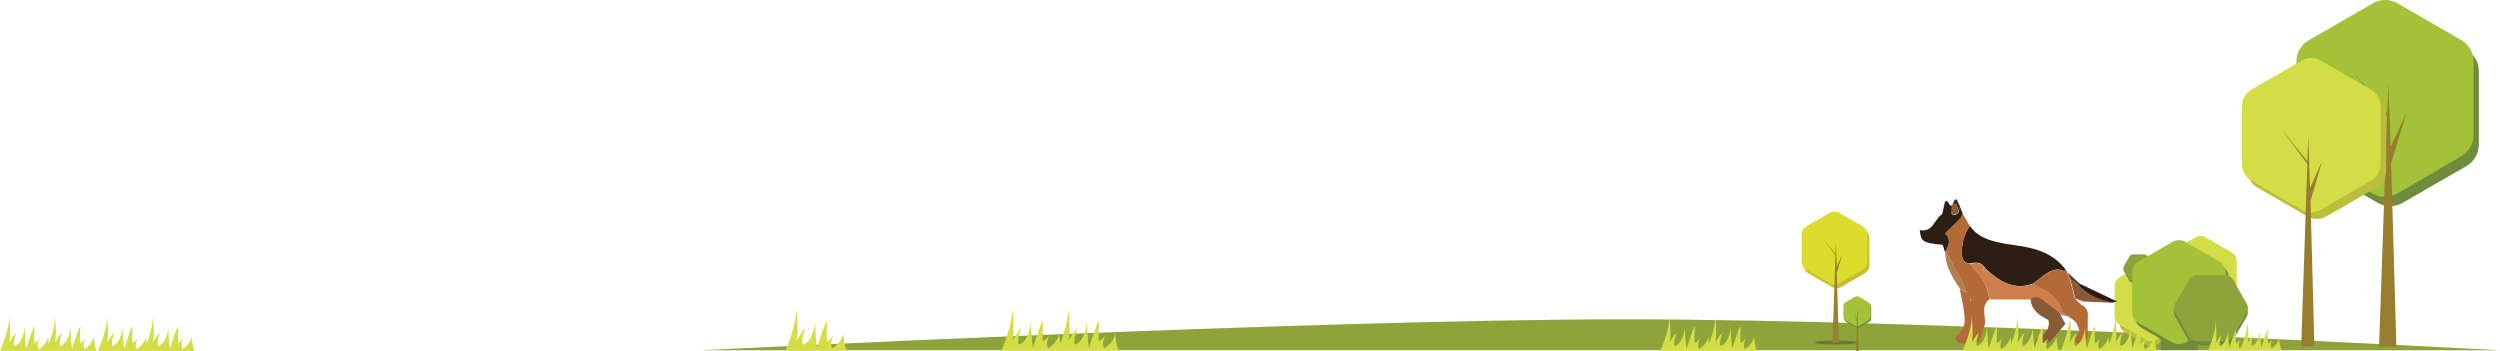 <?xml version="1.0" encoding="utf-8"?>
<!-- Generator: Adobe Illustrator 21.0.0, SVG Export Plug-In . SVG Version: 6.00 Build 0)  -->
<svg version="1.1" xmlns="http://www.w3.org/2000/svg" xmlns:xlink="http://www.w3.org/1999/xlink" x="0px" y="0px"
	 viewBox="0 0 1097.7 154.1" style="enable-background:new 0 0 1097.7 154.1;" xml:space="preserve">
<style type="text/css">
	.st0{fill:#F8F8F8;}
	.st1{fill:#FFFFFF;}
	.st2{fill:#8EA43B;}
	.st3{fill:#6E8C3B;}
	.st4{fill:#A3C23A;}
	.st5{fill:#967E2E;}
	.st6{fill:#687833;}
	.st7{fill:#C4BF2F;}
	.st8{fill:#DBDC2B;}
	.st9{fill:#9D802E;}
	.st10{fill:#BBBE3A;}
	.st11{fill:#D3DE46;}
	.st12{fill:#647633;}
	.st13{fill:#808080;}
	.st14{fill:#A3C23B;}
	.st15{fill:#4D4D4D;}
	.st16{fill:#DBD2BF;}
	.st17{fill:#C6C4C7;}
	.st18{fill:#99989A;}
	.st19{fill:#728B3A;}
	.st20{fill:#93A43A;}
	.st21{fill:#AAC038;}
	.st22{fill:#343230;}
	.st23{fill:#2C1D15;}
	.st24{fill:#B36A36;}
	.st25{fill:#CD7E4A;}
	.st26{fill:#895A36;}
	.st27{fill:#AE804E;}
	.st28{fill:#926542;}
	.st29{fill:#62412F;}
	.st30{fill:#EEDFD2;}
	.st31{fill:#AE806A;}
	.st32{fill:#F2AD58;}
	.st33{fill:#2AA9E0;}
	.st34{fill:#BAE5FA;}
	.st35{fill:#221F1F;}
	.st36{fill:#C0D72F;stroke:#C0D72F;stroke-width:0.171;stroke-miterlimit:3.864;}
	.st37{fill:#FFFFFF;stroke:#C0D72F;stroke-width:0.171;stroke-miterlimit:3.864;}
	.st38{fill:#231F20;}
	.st39{fill-rule:evenodd;clip-rule:evenodd;fill:#231F20;}
	.st40{fill:#A6A8AB;}
	.st41{fill-rule:evenodd;clip-rule:evenodd;fill:#A6A8AB;}
	.st42{fill:#58595B;}
	.st43{fill-rule:evenodd;clip-rule:evenodd;fill:#58595B;}
	.st44{fill:#F3F3F3;}
	.st45{fill:#C3C3C3;}
	.st46{fill:#1E8FC8;}
	.st47{fill:#59595C;}
	.st48{fill:#6B6B6B;}
	.st49{fill:#E8E7E7;}
	.st50{fill:#919395;}
	.st51{fill:#BABCBE;}
	.st52{fill:#707171;}
	.st53{fill:#C8BB9E;}
	.st54{fill:#A6A7AA;}
	.st55{fill:#14615D;}
	.st56{fill:#414141;}
	.st57{fill:#A4C3CC;}
	.st58{fill:#054D47;}
	.st59{fill:#CFD1D2;}
	.st60{fill:#1F302D;}
	.st61{fill:#494C4C;}
	.st62{fill:#97752C;}
	.st63{fill:#B48F2E;}
	.st64{fill:#07736E;}
	.st65{fill:#068984;}
	.st66{fill:#02B1A8;}
	.st67{fill:#A37B2C;}
	.st68{fill:#1D1E1E;}
	.st69{fill:#D5D5D5;}
	.st70{fill:#6D6F70;}
	.st71{fill:#BB7F2D;}
	.st72{fill:#B06D29;}
	.st73{fill:#7F4D1F;}
	.st74{fill:#D19753;}
	.st75{fill:#868686;}
	.st76{fill:#BFBEBE;}
	.st77{fill:#4A4A4A;}
	.st78{fill:#845D2B;}
	.st79{fill:#C69666;}
	.st80{fill:#F1F2DD;}
	.st81{fill:#579C44;}
	.st82{fill:#6D6E70;}
	.st83{fill:#D7D8BA;}
	.st84{fill:#795A3B;}
	.st85{fill:#A97F54;}
	.st86{fill:#EFDBA0;}
	.st87{fill:#CDB67E;}
	.st88{fill:none;}
	.st89{fill:#D15927;}
	.st90{fill:#F3F5F2;}
	.st91{fill:url(#SVGID_1_);}
	.st92{fill:url(#SVGID_2_);}
	.st93{fill:url(#SVGID_3_);}
	.st94{fill:#A6C0CE;}
	.st95{fill:#2D495F;}
	.st96{fill:#E0E6E4;}
	.st97{fill:#DDE2DE;}
	.st98{fill:#C7C7C5;}
	.st99{fill:#BDBDBD;}
	.st100{fill:#304850;}
	.st101{fill:none;stroke:#B8BAD3;stroke-width:5.399;stroke-miterlimit:10;}
	.st102{fill:#EBD329;}
	.st103{fill:none;stroke:#525870;stroke-width:2.126;stroke-miterlimit:10;}
	.st104{fill:#525870;}
	.st105{fill:url(#SVGID_4_);}
	.st106{fill:url(#SVGID_5_);}
	.st107{fill:url(#SVGID_6_);}
	.st108{fill:none;stroke:#B8BAD3;stroke-width:1.725;stroke-miterlimit:10;}
	.st109{fill:none;stroke:#525870;stroke-width:0.679;stroke-miterlimit:10;}
	.st110{fill:url(#SVGID_7_);}
	.st111{fill:url(#SVGID_8_);}
	.st112{fill:url(#SVGID_9_);}
	.st113{fill:url(#SVGID_10_);}
	.st114{fill:url(#SVGID_11_);}
	.st115{fill:url(#SVGID_12_);}
	.st116{fill:url(#SVGID_13_);}
	.st117{fill:url(#SVGID_14_);}
	.st118{fill:url(#SVGID_15_);}
	.st119{fill:none;stroke:#B8BAD3;stroke-width:0.943;stroke-miterlimit:10;}
	.st120{fill:none;stroke:#525870;stroke-width:0.371;stroke-miterlimit:10;}
	.st121{fill:url(#SVGID_16_);}
	.st122{fill:url(#SVGID_17_);}
	.st123{fill:url(#SVGID_18_);}
	.st124{fill:none;stroke:#B8BAD3;stroke-width:0.818;stroke-miterlimit:10;}
	.st125{fill:none;stroke:#525870;stroke-width:0.322;stroke-miterlimit:10;}
	.st126{fill:url(#SVGID_19_);}
	.st127{fill:url(#SVGID_20_);}
	.st128{fill:url(#SVGID_21_);}
	.st129{fill:none;stroke:#B8BAD3;stroke-width:2.698;stroke-miterlimit:10;}
	.st130{fill:none;stroke:#525870;stroke-width:1.062;stroke-miterlimit:10;}
	.st131{fill:url(#SVGID_22_);}
	.st132{fill:url(#SVGID_23_);}
	.st133{fill:url(#SVGID_24_);}
	.st134{fill:url(#SVGID_25_);}
	.st135{fill:url(#SVGID_26_);}
	.st136{fill:url(#SVGID_27_);}
	.st137{fill:none;stroke:#B8BAD3;stroke-width:0.376;stroke-miterlimit:10;}
	.st138{fill:none;stroke:#525870;stroke-width:0.148;stroke-miterlimit:10;}
	.st139{fill:url(#SVGID_28_);}
	.st140{fill:url(#SVGID_29_);}
	.st141{fill:url(#SVGID_30_);}
	.st142{fill:none;stroke:#B8BAD3;stroke-width:0.691;stroke-miterlimit:10;}
	.st143{fill:none;stroke:#525870;stroke-width:0.272;stroke-miterlimit:10;}
	.st144{fill:url(#SVGID_31_);}
	.st145{fill:url(#SVGID_32_);}
	.st146{fill:url(#SVGID_33_);}
	.st147{fill:none;stroke:#B8BAD3;stroke-width:0.883;stroke-miterlimit:10;}
	.st148{fill:none;stroke:#525870;stroke-width:0.348;stroke-miterlimit:10;}
	.st149{fill:url(#SVGID_34_);}
	.st150{fill:url(#SVGID_35_);}
	.st151{fill:url(#SVGID_36_);}
	.st152{fill:none;stroke:#B8BAD3;stroke-width:3.194;stroke-miterlimit:10;}
	.st153{fill:none;stroke:#525870;stroke-width:1.258;stroke-miterlimit:10;}
	.st154{fill:url(#SVGID_37_);}
	.st155{fill:url(#SVGID_38_);}
	.st156{fill:url(#SVGID_39_);}
	.st157{fill:none;stroke:#B8BAD3;stroke-width:3.486;stroke-miterlimit:10;}
	.st158{fill:none;stroke:#525870;stroke-width:1.373;stroke-miterlimit:10;}
	.st159{fill:url(#SVGID_40_);}
	.st160{fill:url(#SVGID_41_);}
	.st161{fill:url(#SVGID_42_);}
	.st162{fill:none;stroke:#B8BAD3;stroke-width:2.312;stroke-miterlimit:10;}
	.st163{fill:none;stroke:#525870;stroke-width:0.911;stroke-miterlimit:10;}
	.st164{fill:url(#SVGID_43_);}
	.st165{fill:url(#SVGID_44_);}
	.st166{fill:url(#SVGID_45_);}
	.st167{fill:none;stroke:#B8BAD3;stroke-width:0.6;stroke-miterlimit:10;}
	.st168{fill:none;stroke:#525870;stroke-width:0.236;stroke-miterlimit:10;}
	.st169{fill:url(#SVGID_46_);}
	.st170{fill:url(#SVGID_47_);}
	.st171{fill:url(#SVGID_48_);}
	.st172{fill:url(#SVGID_49_);}
	.st173{fill:url(#SVGID_50_);}
	.st174{fill:url(#SVGID_51_);}
	.st175{fill:none;stroke:#B8BAD3;stroke-width:1.079;stroke-miterlimit:10;}
	.st176{fill:none;stroke:#525870;stroke-width:0.425;stroke-miterlimit:10;}
	.st177{fill:url(#SVGID_52_);}
	.st178{fill:url(#SVGID_53_);}
	.st179{fill:url(#SVGID_54_);}
	.st180{fill:url(#SVGID_55_);}
	.st181{fill:url(#SVGID_56_);}
	.st182{fill:url(#SVGID_57_);}
	.st183{fill:url(#SVGID_58_);}
	.st184{fill:url(#SVGID_59_);}
	.st185{fill:url(#SVGID_60_);}
	.st186{fill:none;stroke:#B8BAD3;stroke-width:0.59;stroke-miterlimit:10;}
	.st187{fill:none;stroke:#525870;stroke-width:0.232;stroke-miterlimit:10;}
	.st188{fill:url(#SVGID_61_);}
	.st189{fill:url(#SVGID_62_);}
	.st190{fill:url(#SVGID_63_);}
	.st191{fill:none;stroke:#B8BAD3;stroke-width:0.512;stroke-miterlimit:10;}
	.st192{fill:none;stroke:#525870;stroke-width:0.202;stroke-miterlimit:10;}
	.st193{fill:url(#SVGID_64_);}
	.st194{fill:url(#SVGID_65_);}
	.st195{fill:url(#SVGID_66_);}
	.st196{fill:none;stroke:#B8BAD3;stroke-width:1.688;stroke-miterlimit:10;}
	.st197{fill:none;stroke:#525870;stroke-width:0.665;stroke-miterlimit:10;}
	.st198{fill:url(#SVGID_67_);}
	.st199{fill:url(#SVGID_68_);}
	.st200{fill:url(#SVGID_69_);}
	.st201{fill:url(#SVGID_70_);}
	.st202{fill:url(#SVGID_71_);}
	.st203{fill:url(#SVGID_72_);}
	.st204{fill:none;stroke:#B8BAD3;stroke-width:0.235;stroke-miterlimit:10;}
	.st205{fill:none;stroke:#525870;stroke-width:9.274184e-02;stroke-miterlimit:10;}
	.st206{fill:url(#SVGID_73_);}
	.st207{fill:url(#SVGID_74_);}
	.st208{fill:url(#SVGID_75_);}
	.st209{fill:none;stroke:#B8BAD3;stroke-width:0.432;stroke-miterlimit:10;}
	.st210{fill:none;stroke:#525870;stroke-width:0.17;stroke-miterlimit:10;}
	.st211{fill:url(#SVGID_76_);}
	.st212{fill:url(#SVGID_77_);}
	.st213{fill:url(#SVGID_78_);}
	.st214{fill:none;stroke:#B8BAD3;stroke-width:0.553;stroke-miterlimit:10;}
	.st215{fill:none;stroke:#525870;stroke-width:0.218;stroke-miterlimit:10;}
	.st216{fill:url(#SVGID_79_);}
	.st217{fill:url(#SVGID_80_);}
	.st218{fill:url(#SVGID_81_);}
	.st219{fill:none;stroke:#B8BAD3;stroke-width:1.998;stroke-miterlimit:10;}
	.st220{fill:none;stroke:#525870;stroke-width:0.787;stroke-miterlimit:10;}
	.st221{fill:url(#SVGID_82_);}
	.st222{fill:url(#SVGID_83_);}
	.st223{fill:url(#SVGID_84_);}
	.st224{fill:none;stroke:#B8BAD3;stroke-width:2.181;stroke-miterlimit:10;}
	.st225{fill:none;stroke:#525870;stroke-width:0.859;stroke-miterlimit:10;}
	.st226{fill:url(#SVGID_85_);}
	.st227{fill:url(#SVGID_86_);}
	.st228{fill:url(#SVGID_87_);}
	.st229{fill:none;stroke:#B8BAD3;stroke-width:1.447;stroke-miterlimit:10;}
	.st230{fill:none;stroke:#525870;stroke-width:0.57;stroke-miterlimit:10;}
	.st231{fill:url(#SVGID_88_);}
	.st232{fill:url(#SVGID_89_);}
	.st233{fill:url(#SVGID_90_);}
	.st234{fill:none;stroke:#B8BAD3;stroke-width:0.375;stroke-miterlimit:10;}
	.st235{fill:none;stroke:#525870;stroke-width:0.148;stroke-miterlimit:10;}
	.st236{fill:url(#SVGID_91_);}
	.st237{fill:url(#SVGID_92_);}
	.st238{fill:url(#SVGID_93_);}
	.st239{fill:url(#SVGID_94_);}
	.st240{fill:url(#SVGID_95_);}
	.st241{fill:url(#SVGID_96_);}
	.st242{fill:none;stroke:#B8BAD3;stroke-width:2.849;stroke-miterlimit:10;}
	.st243{fill:none;stroke:#525870;stroke-width:1.122;stroke-miterlimit:10;}
	.st244{fill:none;stroke:#6D6E71;stroke-width:5.83;stroke-linecap:round;stroke-linejoin:round;stroke-miterlimit:10;}
	.st245{fill:#C1272D;}
	.st246{fill:none;stroke:#FFFFFF;stroke-width:0.709;stroke-miterlimit:10;}
	.st247{fill:#F8F8F8;stroke:#6D6E71;stroke-width:1.417;stroke-miterlimit:10;}
	.st248{fill:#FFFFFF;stroke:#ADADAD;stroke-width:1.133;stroke-miterlimit:10;}
	.st249{fill:#AAAAAA;}
	.st250{fill:#9B9B9B;}
	.st251{fill:url(#SVGID_97_);}
	.st252{fill:url(#SVGID_98_);}
	.st253{fill:url(#SVGID_99_);}
	.st254{fill:url(#SVGID_100_);}
	.st255{fill:url(#SVGID_101_);}
	.st256{fill:url(#SVGID_102_);}
	.st257{fill:url(#SVGID_103_);}
	.st258{fill:url(#SVGID_104_);}
	.st259{fill:url(#SVGID_105_);}
	.st260{fill:url(#SVGID_106_);}
	.st261{fill:url(#SVGID_107_);}
	.st262{fill:url(#SVGID_108_);}
	.st263{fill:url(#SVGID_109_);}
	.st264{fill:url(#SVGID_110_);}
	.st265{fill:url(#SVGID_111_);}
	.st266{fill:url(#SVGID_112_);}
	.st267{fill:url(#SVGID_113_);}
	.st268{fill:url(#SVGID_114_);}
	.st269{fill:url(#SVGID_115_);}
	.st270{fill:url(#SVGID_116_);}
	.st271{fill:url(#SVGID_117_);}
	.st272{fill:url(#SVGID_118_);}
	.st273{fill:url(#SVGID_119_);}
	.st274{fill:url(#SVGID_120_);}
	.st275{fill:url(#SVGID_121_);}
	.st276{fill:url(#SVGID_122_);}
	.st277{fill:url(#SVGID_123_);}
	.st278{fill:url(#SVGID_124_);}
	.st279{fill:url(#SVGID_125_);}
	.st280{fill:url(#SVGID_126_);}
	.st281{fill:url(#SVGID_127_);}
	.st282{fill:url(#SVGID_128_);}
	.st283{fill:url(#SVGID_129_);}
	.st284{fill:url(#SVGID_130_);}
	.st285{fill:url(#SVGID_131_);}
	.st286{fill:url(#SVGID_132_);}
	.st287{fill:url(#SVGID_133_);}
	.st288{fill:url(#SVGID_134_);}
	.st289{fill:url(#SVGID_135_);}
	.st290{fill:url(#SVGID_136_);}
	.st291{fill:url(#SVGID_137_);}
	.st292{fill:url(#SVGID_138_);}
	.st293{fill:url(#SVGID_139_);}
	.st294{fill:url(#SVGID_140_);}
	.st295{fill:url(#SVGID_141_);}
	.st296{fill:url(#SVGID_142_);}
	.st297{fill:url(#SVGID_143_);}
	.st298{fill:url(#SVGID_144_);}
	.st299{fill:url(#SVGID_145_);}
	.st300{fill:url(#SVGID_146_);}
	.st301{fill:url(#SVGID_147_);}
	.st302{fill:url(#SVGID_148_);}
	.st303{fill:url(#SVGID_149_);}
	.st304{fill:url(#SVGID_150_);}
	.st305{fill:url(#SVGID_151_);}
	.st306{fill:url(#SVGID_152_);}
	.st307{fill:url(#SVGID_153_);}
	.st308{fill:url(#SVGID_154_);}
	.st309{fill:url(#SVGID_155_);}
	.st310{fill:url(#SVGID_156_);}
	.st311{fill:url(#SVGID_157_);}
	.st312{fill:url(#SVGID_158_);}
	.st313{fill:url(#SVGID_159_);}
	.st314{fill:url(#SVGID_160_);}
	.st315{fill:url(#SVGID_161_);}
	.st316{fill:url(#SVGID_162_);}
	.st317{fill:url(#SVGID_163_);}
	.st318{fill:url(#SVGID_164_);}
	.st319{fill:url(#SVGID_165_);}
	.st320{fill:url(#SVGID_166_);}
	.st321{fill:url(#SVGID_167_);}
	.st322{fill:url(#SVGID_168_);}
	.st323{fill:url(#SVGID_169_);}
	.st324{fill:url(#SVGID_170_);}
	.st325{fill:url(#SVGID_171_);}
	.st326{fill:url(#SVGID_172_);}
	.st327{fill:url(#SVGID_173_);}
	.st328{fill:url(#SVGID_174_);}
	.st329{fill:url(#SVGID_175_);}
	.st330{fill:url(#SVGID_176_);}
	.st331{fill:url(#SVGID_177_);}
	.st332{fill:url(#SVGID_178_);}
	.st333{fill:url(#SVGID_179_);}
	.st334{fill:url(#SVGID_180_);}
	.st335{fill:url(#SVGID_181_);}
	.st336{fill:url(#SVGID_182_);}
	.st337{fill:url(#SVGID_183_);}
	.st338{fill:url(#SVGID_184_);}
	.st339{fill:url(#SVGID_185_);}
	.st340{fill:url(#SVGID_186_);}
	.st341{fill:url(#SVGID_187_);}
	.st342{fill:url(#SVGID_188_);}
	.st343{fill:url(#SVGID_189_);}
	.st344{fill:url(#SVGID_190_);}
	.st345{fill:url(#SVGID_191_);}
	.st346{fill:url(#SVGID_192_);}
	.st347{display:none;}
	.st348{display:inline;opacity:0.67;}
	.st349{display:inline;}
</style>
<g id="Layer_1">
	<g>
		<path class="st2" d="M307.5,153.8c0,0,269-13.6,406.1-13.6s384,13.6,384,13.6H307.5z"/>
		<g>
			<path class="st3" d="M816.5,131l4.3,2.5c0.5,0.3,0.8,0.8,0.8,1.4v5c0,0.6-0.3,1.1-0.8,1.4l-4.3,2.5c-0.5,0.3-1.1,0.3-1.7,0
				l-4.3-2.5c-0.5-0.3-0.8-0.8-0.8-1.4v-5c0-0.6,0.3-1.1,0.8-1.4l4.3-2.5C815.4,130.7,816,130.7,816.5,131z"/>
			<path class="st4" d="M816.2,130.3l4.3,2.5c0.5,0.3,0.8,0.8,0.8,1.4v5c0,0.6-0.3,1.1-0.8,1.4l-4.3,2.5c-0.5,0.3-1.1,0.3-1.7,0
				l-4.3-2.5c-0.5-0.3-0.8-0.8-0.8-1.4v-5c0-0.6,0.3-1.1,0.8-1.4l4.3-2.5C815,130,815.7,130,816.2,130.3z"/>
			<polygon class="st5" points="815.5,135.7 815.6,137.8 817.8,135 815.6,138.1 816.1,154.1 814.9,154.1 815.3,141.3 814.3,137.8 
				815.3,140.2 			"/>
		</g>
		<g>
			<path class="st6" d="M796.8,150.4c0-0.5,4.2-0.9,9.3-0.9c5.2,0,9.3,0.4,9.3,0.9s-4.2,0.9-9.3,0.9
				C801,151.3,796.8,150.9,796.8,150.4"/>
			<path class="st7" d="M808.4,95l10.4,6c1.2,0.7,2,2,2,3.5v12c0,1.4-0.8,2.7-2,3.5l-10.4,6c-1.2,0.7-2.8,0.7-4,0l-10.4-6
				c-1.2-0.7-2-2-2-3.5v-12c0-1.4,0.8-2.7,2-3.5l10.4-6C805.6,94.3,807.1,94.3,808.4,95"/>
			<path class="st8" d="M807.5,93.4l10.4,6c1.2,0.7,2,2,2,3.5v12c0,1.4-0.8,2.7-2,3.5l-10.4,6c-1.2,0.7-2.8,0.7-4,0l-10.4-6
				c-1.2-0.7-2-2-2-3.5v-12c0-1.4,0.8-2.7,2-3.5l10.4-6C804.8,92.7,806.3,92.7,807.5,93.4"/>
			<polygon class="st9" points="806.1,106.3 805.9,111.5 800.4,104.7 805.9,112.1 804.6,150.5 807.4,150.5 806.5,119.8 809,111.5 
				806.5,117.1 			"/>
		</g>
		<path class="st11" d="M749.1,154.1c0,0,4.5-9.8,4-16c0,0,1,9.2,0,12.4c0,0,2-3.6,3.2-4.4c0,0-1.5,3.5-0.9,5.8c0,0,3.6-0.4,4.5-8.1
			c0,0,0.2,7.5,0.8,9.2c0,0,2.4-8.3,3.6-9.8c0,0-0.4,6,0,7.5c0,0,1.3-0.8,2.3-2.2c0,0-1.7,3.2-0.4,4.7c0,0,3.2-1.7,4-5.3
			c0,0,0.2,4.1,1.3,6.2H749.1z"/>
		<path class="st11" d="M729,154.1c0,0,4.5-9.8,4-16c0,0,1,9.2,0,12.4c0,0,2-3.6,3.2-4.4c0,0-1.5,3.5-0.9,5.8c0,0,3.6-0.4,4.5-8.1
			c0,0,0.2,7.5,0.8,9.2c0,0,2.4-8.3,3.6-9.8c0,0-0.4,6,0,7.5c0,0,1.3-0.8,2.3-2.2c0,0-1.7,3.2-0.4,4.7c0,0,3.2-1.7,4-5.3
			c0,0,0.2,4.1,1.3,6.2H729z"/>
		<g>
			<path class="st3" d="M1054.9,5.7l28.1,16.2c3.3,1.9,5.4,5.5,5.4,9.3v32.4c0,3.8-2.1,7.4-5.4,9.3l-28.1,16.2
				c-3.3,1.9-7.4,1.9-10.8,0L1016,73c-3.3-1.9-5.4-5.5-5.4-9.3V31.2c0-3.8,2.1-7.4,5.4-9.3l28.1-16.2
				C1047.5,3.8,1051.6,3.8,1054.9,5.7z"/>
			<path class="st4" d="M1052.6,1.4l28.1,16.2c3.3,1.9,5.4,5.5,5.4,9.3v32.4c0,3.8-2.1,7.4-5.4,9.3L1052.6,85
				c-3.3,1.9-7.4,1.9-10.8,0l-28.1-16.2c-3.3-1.9-5.4-5.5-5.4-9.3V27c0-3.8,2.1-7.4,5.4-9.3l28.1-16.2
				C1045.2-0.5,1049.3-0.5,1052.6,1.4z"/>
			<polygon class="st5" points="1048.7,36 1048.2,49.6 1033.5,31.8 1048.1,51.2 1044.6,152.2 1052.2,152.2 1049.9,71.6 1056.6,49.6 
				1049.7,64.4 			"/>
			<path class="st10" d="M1021.5,29.5l22,12.7c2.6,1.5,4.2,4.3,4.2,7.3V75c0,3-1.6,5.8-4.2,7.3l-22,12.7c-2.6,1.5-5.8,1.5-8.4,0
				l-22-12.7c-2.6-1.5-4.2-4.3-4.2-7.3V49.6c0-3,1.6-5.8,4.2-7.3l22-12.7C1015.7,28,1018.9,28,1021.5,29.5z"/>
			<path class="st11" d="M1019,26.6l22,12.7c2.6,1.5,4.2,4.3,4.2,7.3v25.5c0,3-1.6,5.8-4.2,7.3l-22,12.7c-2.6,1.5-5.8,1.5-8.4,0
				l-22-12.7c-2.6-1.5-4.2-4.3-4.2-7.3V46.6c0-3,1.6-5.8,4.2-7.3l22-12.7C1013.1,25.1,1016.4,25.1,1019,26.6z"/>
			<polygon class="st5" points="1013.5,59.9 1013.1,70.8 1001.7,56.6 1013.1,72 1010.4,152.1 1016.2,152.1 1014.5,88.2 1019.6,70.8 
				1014.3,82.5 			"/>
		</g>
		<g>
			<path class="st11" d="M20.1,154.1c0,0,4.5-9.8,4-16c0,0,1,9.2,0,12.4c0,0,2-3.6,3.2-4.4c0,0-1.5,3.5-0.9,5.8c0,0,3.6-0.4,4.5-8.1
				c0,0,0.2,7.5,0.8,9.2c0,0,2.4-8.3,3.6-9.8c0,0-0.4,6,0,7.5c0,0,1.3-0.8,2.3-2.2c0,0-1.7,3.2-0.4,4.7c0,0,3.2-1.7,4-5.3
				c0,0,0.2,4.1,1.3,6.2H20.1z"/>
			<path class="st11" d="M0,154.1c0,0,4.5-9.8,4-16c0,0,1,9.2,0,12.4c0,0,2-3.6,3.2-4.4c0,0-1.5,3.5-0.9,5.8c0,0,3.6-0.4,4.5-8.1
				c0,0,0.2,7.5,0.8,9.2c0,0,2.4-8.3,3.6-9.8c0,0-0.4,6,0,7.5c0,0,1.3-0.8,2.3-2.2c0,0-1.7,3.2-0.4,4.7c0,0,3.2-1.7,4-5.3
				c0,0,0.2,4.1,1.3,6.2H0z"/>
			<path class="st11" d="M63.1,154.1c0,0,4.5-9.8,4-16c0,0,1,9.2,0,12.4c0,0,2-3.6,3.2-4.4c0,0-1.5,3.5-0.9,5.8c0,0,3.6-0.4,4.5-8.1
				c0,0,0.2,7.5,0.8,9.2c0,0,2.4-8.3,3.6-9.8c0,0-0.4,6,0,7.5c0,0,1.3-0.8,2.3-2.2c0,0-1.7,3.2-0.4,4.7c0,0,3.2-1.7,4-5.3
				c0,0,0.2,4.1,1.3,6.2H63.1z"/>
			<path class="st11" d="M43,154.1c0,0,4.5-9.8,4-16c0,0,1,9.2,0,12.4c0,0,2-3.6,3.2-4.4c0,0-1.5,3.5-0.9,5.8c0,0,3.6-0.4,4.5-8.1
				c0,0,0.2,7.5,0.8,9.2c0,0,2.4-8.3,3.6-9.8c0,0-0.4,6,0,7.5c0,0,1.3-0.8,2.3-2.2c0,0-1.7,3.2-0.4,4.7c0,0,3.2-1.7,4-5.3
				c0,0,0.2,4.1,1.3,6.2H43z"/>
		</g>
		<path class="st11" d="M464.2,154.1c0,0,5.5-12,4.8-19.6c0,0,1.3,11.3,0.1,15.2c0,0,2.5-4.4,3.9-5.4c0,0-1.8,4.3-1.2,7
			c0,0,4.4-0.4,5.5-9.9c0,0,0.2,9.2,0.9,11.3c0,0,3-10.1,4.4-12c0,0-0.5,7.4,0,9.2c0,0,1.6-1,2.8-2.7c0,0-2.1,3.9-0.5,5.7
			c0,0,3.9-2.1,4.8-6.5c0,0,0.2,5.1,1.6,7.6H464.2z"/>
		<path class="st11" d="M344.8,154.1c0,0,5.5-12,4.8-19.6c0,0,1.3,11.3,0.1,15.2c0,0,2.5-4.4,3.9-5.4c0,0-1.8,4.3-1.2,7
			c0,0,4.4-0.4,5.5-9.9c0,0,0.2,9.2,0.9,11.3c0,0,3-10.1,4.4-12c0,0-0.5,7.4,0,9.2c0,0,1.6-1,2.8-2.7c0,0-2.1,3.9-0.5,5.7
			c0,0,3.9-2.1,4.8-6.5c0,0,0.2,5.1,1.6,7.6H344.8z"/>
		<path class="st11" d="M439.6,154.1c0,0,5.5-12,4.8-19.6c0,0,1.3,11.3,0.1,15.2c0,0,2.5-4.4,3.9-5.4c0,0-1.8,4.3-1.2,7
			c0,0,4.4-0.4,5.5-9.9c0,0,0.2,9.2,0.9,11.3c0,0,3-10.1,4.4-12c0,0-0.5,7.4,0,9.2c0,0,1.6-1,2.8-2.7c0,0-2.1,3.9-0.5,5.7
			c0,0,3.9-2.1,4.8-6.5c0,0,0.2,5.1,1.6,7.6H439.6z"/>
		<g>
			<path class="st10" d="M968.4,110.3l10.1,5.9c1.2,0.7,1.9,2,1.9,3.4v11.7c0,1.4-0.7,2.7-1.9,3.4l-10.1,5.9c-1.2,0.7-2.7,0.7-3.9,0
				l-10.1-5.9c-1.2-0.7-1.9-2-1.9-3.4v-11.7c0-1.4,0.7-2.7,1.9-3.4l10.1-5.9C965.7,109.6,967.2,109.6,968.4,110.3z"/>
			<path class="st11" d="M968.4,104.2l11.5,6.6c1.4,0.8,2.2,2.2,2.2,3.8v13.3c0,1.6-0.8,3-2.2,3.8l-11.5,6.6c-1.4,0.8-3,0.8-4.4,0
				l-11.5-6.6c-1.4-0.8-2.2-2.2-2.2-3.8v-13.3c0-1.6,0.8-3,2.2-3.8l11.5-6.6C965.3,103.4,967,103.4,968.4,104.2z"/>
			<path class="st10" d="M946.6,121.2l10.1,5.9c1.2,0.7,1.9,2,1.9,3.4v11.7c0,1.4-0.7,2.7-1.9,3.4l-10.1,5.9c-1.2,0.7-2.7,0.7-3.9,0
				l-10.1-5.9c-1.2-0.7-1.9-2-1.9-3.4v-11.7c0-1.4,0.7-2.7,1.9-3.4l10.1-5.9C943.9,120.5,945.4,120.5,946.6,121.2z"/>
			<path class="st11" d="M946.6,115.1l11.5,6.6c1.4,0.8,2.2,2.2,2.2,3.8v13.3c0,1.6-0.8,3-2.2,3.8l-11.5,6.6c-1.4,0.8-3,0.8-4.4,0
				l-11.5-6.6c-1.4-0.8-2.2-2.2-2.2-3.8v-13.3c0-1.6,0.8-3,2.2-3.8l11.5-6.6C943.6,114.3,945.2,114.3,946.6,115.1z"/>
			<rect x="948.7" y="143.4" class="st3" width="16.3" height="10.3"/>
			<path class="st3" d="M942.8,113.3l2.4,4.2c0.3,0.5,0.3,1.1,0,1.6l-2.5,4.2c-0.3,0.5-0.8,0.8-1.4,0.8l-4.9,0
				c-0.6,0-1.1-0.3-1.4-0.8l-2.4-4.2c-0.3-0.5-0.3-1.1,0-1.6l2.5-4.2c0.3-0.5,0.8-0.8,1.4-0.8l4.9,0
				C942,112.5,942.5,112.8,942.8,113.3z"/>
			<path class="st2" d="M942.8,112.5l2.4,4.2c0.3,0.5,0.3,1.1,0,1.6l-2.5,4.2c-0.3,0.5-0.8,0.8-1.4,0.8l-4.9,0
				c-0.6,0-1.1-0.3-1.4-0.8l-2.4-4.2c-0.3-0.5-0.3-1.1,0-1.6l2.5-4.2c0.3-0.5,0.8-0.8,1.4-0.8l4.9,0
				C942,111.7,942.6,112,942.8,112.5z"/>
			<path class="st3" d="M960.9,108.4l14.9,8.6c1.8,1,2.8,2.9,2.8,4.9v17.2c0,2-1.1,3.9-2.8,4.9l-14.9,8.6c-1.8,1-3.9,1-5.7,0
				l-14.9-8.6c-1.8-1-2.8-2.9-2.8-4.9V122c0-2,1.1-3.9,2.8-4.9l14.9-8.6C956.9,107.4,959.1,107.4,960.9,108.4z"/>
			<path class="st4" d="M959.6,106.2l14.9,8.6c1.8,1,2.8,2.9,2.8,4.9v17.2c0,2-1.1,3.9-2.8,4.9l-14.9,8.6c-1.8,1-3.9,1-5.7,0
				l-14.9-8.6c-1.8-1-2.8-2.9-2.8-4.9v-17.2c0-2,1.1-3.9,2.8-4.9l14.9-8.6C955.7,105.2,957.9,105.2,959.6,106.2z"/>
			<path class="st3" d="M980.4,124.6l6,10.6c0.7,1.3,0.7,2.8,0,4l-6.2,10.5c-0.7,1.2-2.1,2-3.5,2l-12.2-0.1c-1.4,0-2.8-0.8-3.5-2
				l-6-10.6c-0.7-1.3-0.7-2.8,0-4l6.2-10.5c0.7-1.2,2.1-2,3.5-2l12.2,0.1C978.4,122.5,979.7,123.3,980.4,124.6z"/>
			<path class="st2" d="M980.5,122.8l6,10.6c0.7,1.3,0.7,2.8,0,4l-6.2,10.5c-0.7,1.2-2.1,2-3.5,2l-12.2-0.1c-1.4,0-2.8-0.8-3.5-2
				l-6-10.6c-0.7-1.3-0.7-2.8,0-4l6.2-10.5c0.7-1.2,2.1-2,3.5-2l12.2,0.1C978.4,120.7,979.7,121.5,980.5,122.8z"/>
		</g>
		<path class="st11" d="M969.5,153.8c0,0,3.7-8.1,3.3-13.2c0,0,0.9,7.6,0,10.2c0,0,1.7-3,2.6-3.6c0,0-1.2,2.9-0.8,4.7
			c0,0,3-0.3,3.7-6.7c0,0,0.2,6.2,0.6,7.6c0,0,2-6.8,2.9-8.1c0,0-0.3,5,0,6.2c0,0,1.1-0.7,1.9-1.8c0,0-1.4,2.6-0.3,3.9
			c0,0,2.6-1.4,3.3-4.3c0,0,0.2,3.4,1.1,5.1H969.5z"/>
		<path class="st11" d="M983.5,153.8c0,0,3.7-8.1,3.3-13.2c0,0,0.9,7.6,0,10.2c0,0,1.7-3,2.6-3.6c0,0-1.2,2.9-0.8,4.7
			c0,0,3-0.3,3.7-6.7c0,0,0.2,6.2,0.6,7.6c0,0,2-6.8,2.9-8.1c0,0-0.3,5,0,6.2c0,0,1.1-0.7,1.9-1.8c0,0-1.4,2.6-0.3,3.9
			c0,0,2.6-1.4,3.3-4.3c0,0,0.2,3.4,1.1,5.1H983.5z"/>
	</g>
	<g>
		<path class="st22" d="M860.1,92.8c0.2-0.7,0.4-1.4,0.5-2.1c-0.5-1-1-2.1-1.4-3.1c-0.3,0-0.6,0-0.9,0c-0.4,0.8-0.7,1.6-1.1,2.4l0,0
			c0.6-0.2,1.2-0.4,1.7-0.5C859.4,90.7,859.7,91.8,860.1,92.8z"/>
		<path class="st22" d="M855.7,89.5c0,0.2,0.1,0.4,0.3,0.5C856.1,89.8,856,89.6,855.7,89.5z"/>
		<path class="st22" d="M856.5,90.2c0.2,0.2,0.4,0.3,0.5,0.5c0.1-0.2,0.1-0.5,0.2-0.7l0,0C856.9,90.1,856.7,90.2,856.5,90.2z"/>
		<g>
			<path class="st23" d="M906.9,118.3c-5.5-7.3-13.5-9.5-22.1-10.6c-2.9-0.4-5.8-0.9-8.6-1.6c-4.5-1.1-8.6-2.9-11.3-7
				c-2.5,3.7-3.6,7.8-3.5,12.3c0.1,2.4,0.8,4.2,3.6,4.2c2.1-0.3,4.1-0.8,5.8,1.1c0.7,0.8,1.4,1.5,2.1,2.3c5.7,4.9,11.8,8.5,19.8,5.5
				c2.1-1.5,4-3.2,6.2-4.6c2.2-1.5,4.7-2.1,7.3-0.9C906.4,118.9,906.7,118.6,906.9,118.3z"/>
			<path class="st24" d="M865,115.7c-2.8-0.1-3.5-1.9-3.6-4.2c-0.1-4.5,1-8.6,3.5-12.3c-1.1-1.9-2.2-3.7-3.2-5.6
				c-0.3,0.7-0.4,1.7-0.9,2.2c-2.1,2.2-4.4,4.3-6.8,6.7c2.9,2.6,1.6,5.2,0.3,7.8c1.9,3.5,3.9,7.1,5.8,10.7c1.3,2.4,2.4,4.9,3.5,7.4
				c0.5,0.7,0.9,1.4,1.4,2.1c0.2,0.5,0.4,1,0.6,1.5c-0.2,0-0.3,0.1-0.5,0.1c0-0.5-0.1-1.1-0.1-1.6c-0.5-0.7-0.9-1.4-1.4-2.1
				c-1-0.5-2-1-3.1-1.5c0.7,3.5,1.5,6.9,1.9,10.4c0.5,3.7,0.5,7.4-3,9.9c-0.4,0.3-0.5,1-0.9,1.8c3,3.4,6.6,1.4,10.3,1.2
				c0.9-2.5,1.8-5,2.7-7.6c0.6-3.6-2.1-8.1,2.1-11.3c-1-4.2-2-8.4-5.3-11.5C867.1,118.6,866.1,117.1,865,115.7z"/>
			<path class="st24" d="M906.1,119.1c-2.6-1.2-5.1-0.6-7.3,0.9c-2.1,1.4-4.1,3-6.2,4.6c0.8,0.5,1.6,1.2,2.4,1.6
				c5.2,2.2,9.2,5.4,10.5,11.2c0.9,0.5,1.8,1,2.7,1.6c3.4,2.2,3.6,2.5,4.9,6.3c-0.8,1.5-1.7,3-2.7,4.7c3.7,1.2,4.9,0.7,6.3-1.5
				c0-3.8-0.1-6.7,0-9.6c0.2-2.4-0.6-4.1-2.9-5.1c-0.9-0.9-1.8-1.7-2.7-2.6c-0.8-2.8-1.5-5.7-2.3-8.5c-0.4-1-0.8-2-1.2-3.1l0-0.1
				C907.2,119.4,906.7,119.3,906.1,119.1z"/>
			<path class="st25" d="M905.6,137.4c-1.2-5.8-5.3-9-10.5-11.2c-0.9-0.4-1.6-1-2.4-1.6c-7.9,3-14-0.7-19.8-5.5
				c-0.6-0.1-1.2-0.1-2-0.2c0-0.8-0.1-1.4-0.1-2c-1.6-2-3.7-1.4-5.8-1.1c1.1,1.4,2.1,3,3.4,4.2c3.3,3.2,4.3,7.3,5.3,11.5
				c6,0,11.9,0,17.9,0c2.6-2,4.5-0.3,6.4,1.2c2.2,1.7,4.4,3.4,6.6,5.1C904.9,137.5,905.2,137.5,905.6,137.4z"/>
			<path class="st23" d="M854.3,110.3c1.3-2.6,2.6-5.1-0.3-7.8c2.4-2.4,4.7-4.5,6.8-6.7c0.5-0.5,0.6-1.5,0.9-2.2
				c-0.4-0.9-0.7-1.9-1.1-2.8c-0.2,0.7-0.4,1.4-0.5,2.1c-0.8,1.4-1.9,1.8-3.2,1.1c0.1-1.2,0.1-2.2,0.2-3.1c-0.2-0.2-0.4-0.3-0.5-0.5
				c-0.1-0.2-0.2-0.3-0.4-0.2c-0.2-0.1-0.3-0.3-0.3-0.5c-0.3-0.5-0.6-1-1-1.5c-0.3,0.1-0.6,0.3-0.9,0.4c-0.4,1.8-0.8,3.5-1.2,5.4
				c-3.5,2.1-4,8.3-9.9,7c0.7,4.9,0.7,5.6,10.1,6.5c0.3,1,0.7,2.1,1,3.2C854,110.3,854.1,110.2,854.3,110.3z"/>
			<path class="st26" d="M904.6,137.6c-2.2-1.7-4.4-3.4-6.6-5.1c-1.9-1.5-3.9-3.2-6.4-1.2c0.3,5.1,4.1,7.3,7.8,9.2
				c0.8,3.1-0.8,5-2.5,6.8c0.3,0.8,0.6,1.6,0.8,2.3c1.2,0,2,0,2.9,0l0,0c0.2-0.3,0.5-0.5,0.7-0.8c1.9-2.3,3.8-4.5,5.7-6.8
				c-0.2-0.2-0.4-0.3-0.6-0.5c-0.6-1.1-1.1-2.3-1.7-3.4C904.6,138.1,904.6,137.8,904.6,137.6z"/>
			<path class="st26" d="M909,122.7c0.8,2.8,1.5,5.7,2.3,8.5c1.2,0.4,2.4,0.8,3.6,1.2c4.2,0.2,8.3,0.3,12.5,0.5
				c-5.8-1.3-11.1-3.7-15.2-8.1C911.1,124.1,910,123.4,909,122.7z"/>
			<path class="st27" d="M854.3,110.3c-0.2,0-0.3,0.1-0.3,0.2c0.3,2.1,0.4,4.2,1.1,6.2c0.7,2,1.7,4,2.8,5.9c0.8,1.5,1.8,2.9,2.8,4.3
				c1,0.5,2,1,3.1,1.5l0,0c-1.2-2.5-2.3-5-3.5-7.4C858.2,117.3,856.2,113.8,854.3,110.3z"/>
			<path class="st23" d="M912.2,124.8c4.1,4.5,9.3,6.9,15.2,8.1c0.8-0.2,1.5-0.4,2.2-0.5c-5.5-2.6-10.8-5.2-16.2-7.7
				C913,124.7,912.6,124.8,912.2,124.8z"/>
			<path class="st28" d="M900.6,149.7c-0.9,0-1.8,0-2.9,0c-0.2-0.7-0.5-1.5-0.8-2.3c-1,0.5-1.9,1-3,1.6
				C896.3,151.4,897.9,151.5,900.6,149.7z"/>
			<path class="st29" d="M912.2,124.8c0.4,0,0.8-0.1,1.2-0.1c-1.9-1.7-3.7-3.4-5.6-5.1c0.4,1,0.8,2,1.2,3.1
				C910,123.4,911.1,124.1,912.2,124.8z"/>
			<path class="st30" d="M914.9,132.4c-1.2-0.4-2.4-0.8-3.6-1.2c0.9,0.9,1.8,1.7,2.7,2.6C914.3,133.4,914.6,132.9,914.9,132.4z"/>
			<path class="st31" d="M904.6,137.6c0,0.2,0,0.5,0.2,0.7c1.2,0.2,2.3,0.5,3.5,0.7c-0.9-0.5-1.8-1-2.7-1.6
				C905.2,137.5,904.9,137.5,904.6,137.6z"/>
			<path class="st29" d="M906.1,119.1c0.5,0.1,1.1,0.3,1.6,0.4c-0.3-0.4-0.6-0.8-0.9-1.2C906.7,118.6,906.4,118.9,906.1,119.1z"/>
			<path class="st28" d="M901.3,148.9c-0.2,0.3-0.5,0.5-0.7,0.8C900.8,149.5,901.1,149.2,901.3,148.9z"/>
			<path class="st31" d="M870.8,116.8c0,0.6,0.1,1.2,0.1,2c0.8,0.1,1.4,0.2,2,0.2C872.2,118.3,871.5,117.6,870.8,116.8z"/>
			<path class="st27" d="M865,130.4c-0.5-0.7-0.9-1.4-1.4-2.1l0,0C864.1,129,864.5,129.7,865,130.4L865,130.4z"/>
			<path class="st25" d="M865,130.4c0,0.5,0.1,1.1,0.1,1.6c0.2,0,0.3-0.1,0.5-0.1C865.4,131.4,865.2,130.9,865,130.4L865,130.4z"/>
		</g>
		<path class="st26" d="M857.2,90c-0.1,0.2-0.1,0.5-0.2,0.7c-0.1,1-0.1,2-0.2,3.1c1.3,0.7,2.4,0.4,3.2-1.1c-0.3-1-0.7-2.1-1.1-3.3
			C858.4,89.6,857.8,89.8,857.2,90z"/>
	</g>
	<g>
		<path class="st11" d="M881.8,154.1c0,0,4.5-9.8,4-16c0,0,1,9.2,0,12.4c0,0,2-3.6,3.2-4.4c0,0-1.5,3.5-0.9,5.8c0,0,3.6-0.4,4.5-8.1
			c0,0,0.2,7.5,0.8,9.2c0,0,2.4-8.3,3.6-9.8c0,0-0.4,6,0,7.5c0,0,1.3-0.8,2.3-2.2c0,0-1.7,3.2-0.4,4.7c0,0,3.2-1.7,4-5.3
			c0,0,0.2,4.1,1.3,6.2H881.8z"/>
		<path class="st11" d="M861.7,154.1c0,0,4.5-9.8,4-16c0,0,1,9.2,0,12.4c0,0,2-3.6,3.2-4.4c0,0-1.5,3.5-0.9,5.8c0,0,3.6-0.4,4.5-8.1
			c0,0,0.2,7.5,0.8,9.2c0,0,2.4-8.3,3.6-9.8c0,0-0.4,6,0,7.5c0,0,1.3-0.8,2.3-2.2c0,0-1.7,3.2-0.4,4.7c0,0,3.2-1.7,4-5.3
			c0,0,0.2,4.1,1.3,6.2H861.7z"/>
		<path class="st11" d="M924.8,154.1c0,0,4.5-9.8,4-16c0,0,1,9.2,0,12.4c0,0,2-3.6,3.2-4.4c0,0-1.5,3.5-0.9,5.8c0,0,3.6-0.4,4.5-8.1
			c0,0,0.2,7.5,0.8,9.2c0,0,2.4-8.3,3.6-9.8c0,0-0.4,6,0,7.5c0,0,1.3-0.8,2.3-2.2c0,0-1.7,3.2-0.4,4.7c0,0,3.2-1.7,4-5.3
			c0,0,0.2,4.1,1.3,6.2H924.8z"/>
		<path class="st11" d="M904.7,154.1c0,0,4.5-9.8,4-16c0,0,1,9.2,0,12.4c0,0,2-3.6,3.2-4.4c0,0-1.5,3.5-0.9,5.8c0,0,3.6-0.4,4.5-8.1
			c0,0,0.2,7.5,0.8,9.2c0,0,2.4-8.3,3.6-9.8c0,0-0.4,6,0,7.5c0,0,1.3-0.8,2.3-2.2c0,0-1.7,3.2-0.4,4.7c0,0,3.2-1.7,4-5.3
			c0,0,0.2,4.1,1.3,6.2H904.7z"/>
	</g>
</g>
<g id="Layer_2" class="st347">
</g>
</svg>
